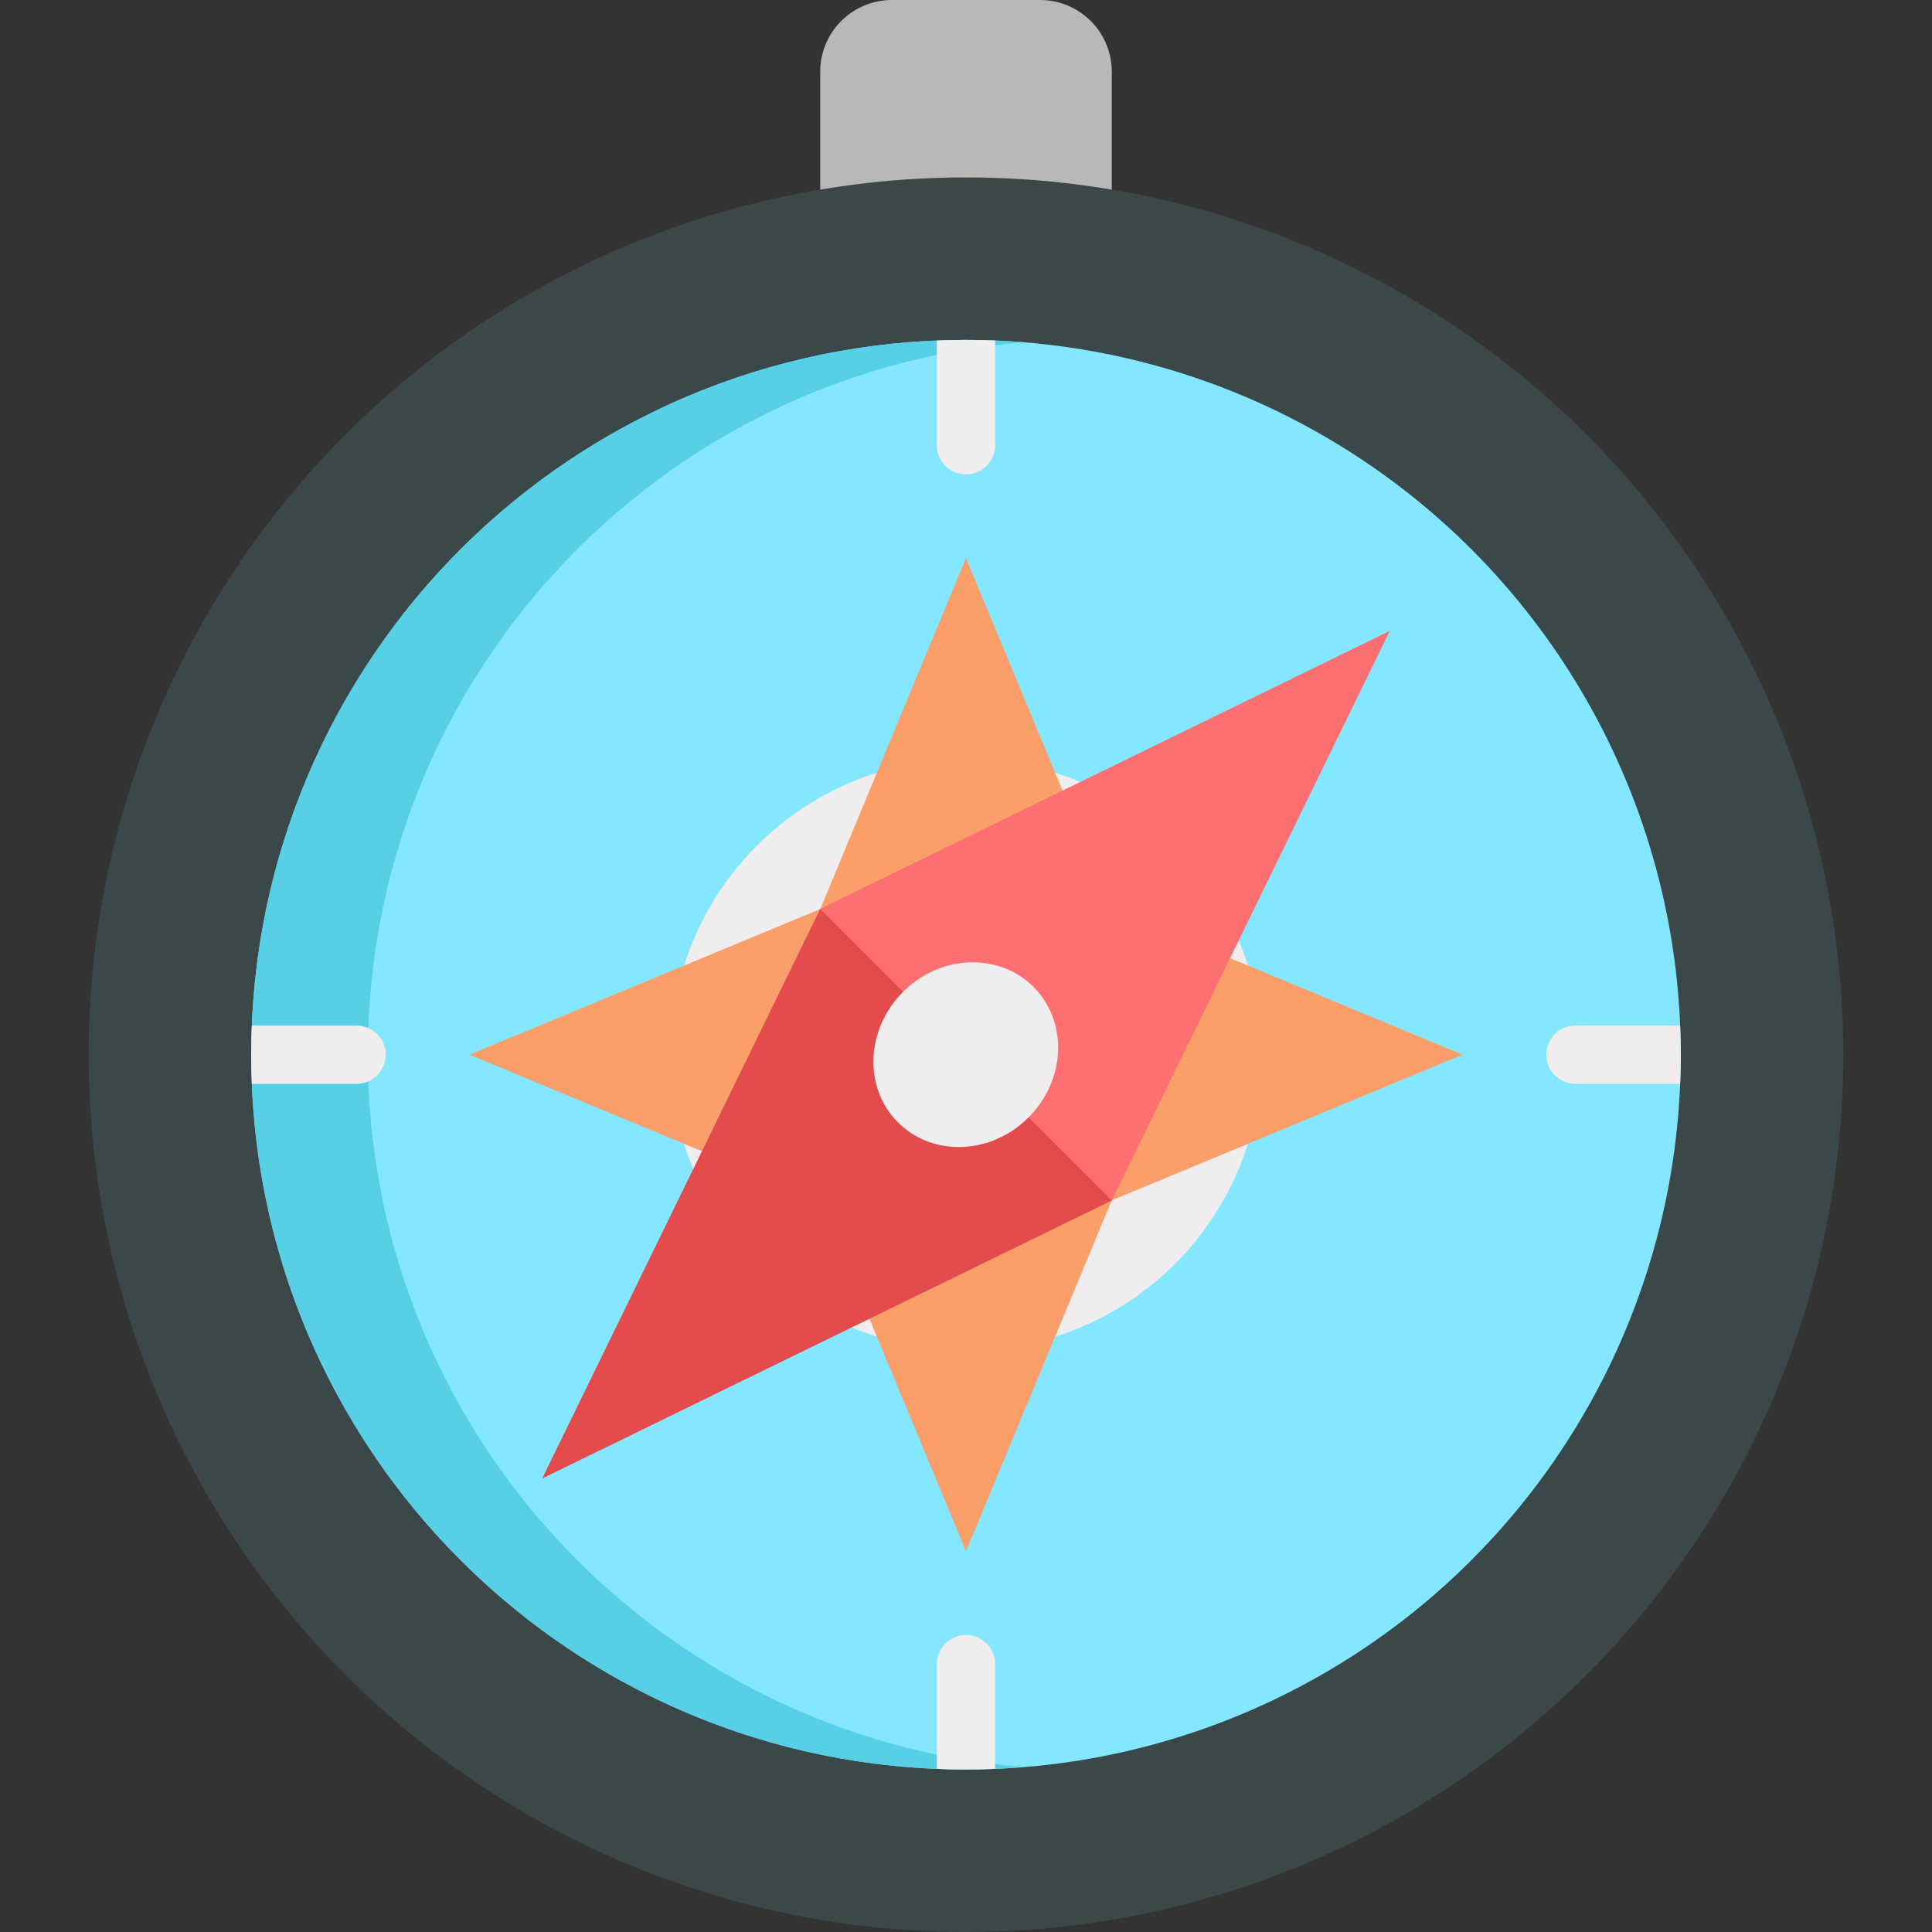<?xml version="1.0" encoding="iso-8859-1"?>
<!-- Generator: Adobe Illustrator 19.0.0, SVG Export Plug-In . SVG Version: 6.00 Build 0)  -->
<svg version="1.1" id="Capa_1" xmlns="http://www.w3.org/2000/svg" xmlns:xlink="http://www.w3.org/1999/xlink" x="0px" y="0px"
	 viewBox="0 0 512 512" style="enable-background:new 0 0 512 512;" xml:space="preserve">
<rect x="0" y="0" width="512" height="512" fill="#333333" stroke="none"/>
<path style="fill:#B8B8B8;" d="M275.62,0h-39.241c-10.502,0-19.015,8.513-19.015,19.015v75.013h77.27V19.015
	C294.635,8.513,286.121,0,275.62,0z"/>
<circle style="fill:#3A484A;" cx="256" cy="279.509" r="232.491"/>
<circle style="fill:#85E7FF;" cx="256" cy="279.509" r="189.419"/>
<path style="fill:#57D0E6;" d="M97.482,279.507c0-99.412,76.584-180.93,173.972-188.793c-5.097-0.412-10.249-0.63-15.453-0.63
	c-104.616,0-189.425,84.808-189.425,189.423s84.808,189.425,189.425,189.425c5.203,0,10.355-0.218,15.453-0.63
	C174.066,460.436,97.482,378.919,97.482,279.507z"/>
<ellipse transform="matrix(0.707 -0.707 0.707 0.707 -122.66 262.88)" style="fill:none;stroke:#000000;stroke-width:15;stroke-linecap:round;stroke-linejoin:round;stroke-miterlimit:10;" cx="255.994" cy="279.503" rx="25.397" ry="23.528"/>
<circle style="fill:#EFEDEE;" cx="256" cy="279.509" r="78.366"/>
<g>
	<polygon style="fill:#FA9F6A;" points="310.638,279.507 256,411.107 201.362,279.507 256,233.501 	"/>
	<polygon style="fill:#FA9F6A;" points="310.638,279.507 201.362,279.507 256,147.907 	"/>
	<polygon style="fill:#FA9F6A;" points="256,334.144 124.401,279.507 256,224.869 302.007,279.507 	"/>
	<polygon style="fill:#FA9F6A;" points="256,334.144 256,224.869 387.599,279.507 	"/>
</g>
<polygon style="fill:#E34B4C;" points="294.635,318.142 143.682,391.824 217.365,240.872 295.265,240.241 "/>
<polygon style="fill:#FD6F71;" points="294.635,318.142 217.365,240.872 368.318,167.189 "/>
<g>
	
		<ellipse transform="matrix(0.707 -0.707 0.707 0.707 -122.66 262.88)" style="fill:#EFEDEE;" cx="255.994" cy="279.503" rx="25.397" ry="23.528"/>
	<path style="fill:#EFEDEE;" d="M256,90.083c-2.589,0-5.162,0.067-7.726,0.17v27.745c0,4.267,3.458,7.726,7.726,7.726
		c4.268,0,7.726-3.459,7.726-7.726V90.253C261.162,90.15,258.59,90.083,256,90.083z"/>
	<path style="fill:#EFEDEE;" d="M445.255,271.78h-27.746c-4.268,0-7.726,3.459-7.726,7.726s3.458,7.726,7.726,7.726h27.746
		c0.103-2.564,0.17-5.138,0.17-7.726C445.423,276.918,445.358,274.344,445.255,271.78z"/>
	<path style="fill:#EFEDEE;" d="M256,433.29c-4.268,0-7.726,3.459-7.726,7.726v27.745c2.564,0.103,5.136,0.17,7.726,0.17
		c2.589,0,5.162-0.067,7.726-0.17v-27.745C263.726,436.748,260.268,433.29,256,433.29z"/>
	<path style="fill:#EFEDEE;" d="M66.745,287.233h27.746c4.268,0,7.726-3.459,7.726-7.726s-3.458-7.726-7.726-7.726H66.745
		c-0.103,2.564-0.17,5.138-0.17,7.726C66.576,282.097,66.642,284.669,66.745,287.233z"/>
</g>
<g>
</g>
<g>
</g>
<g>
</g>
<g>
</g>
<g>
</g>
<g>
</g>
<g>
</g>
<g>
</g>
<g>
</g>
<g>
</g>
<g>
</g>
<g>
</g>
<g>
</g>
<g>
</g>
<g>
</g>
</svg>
